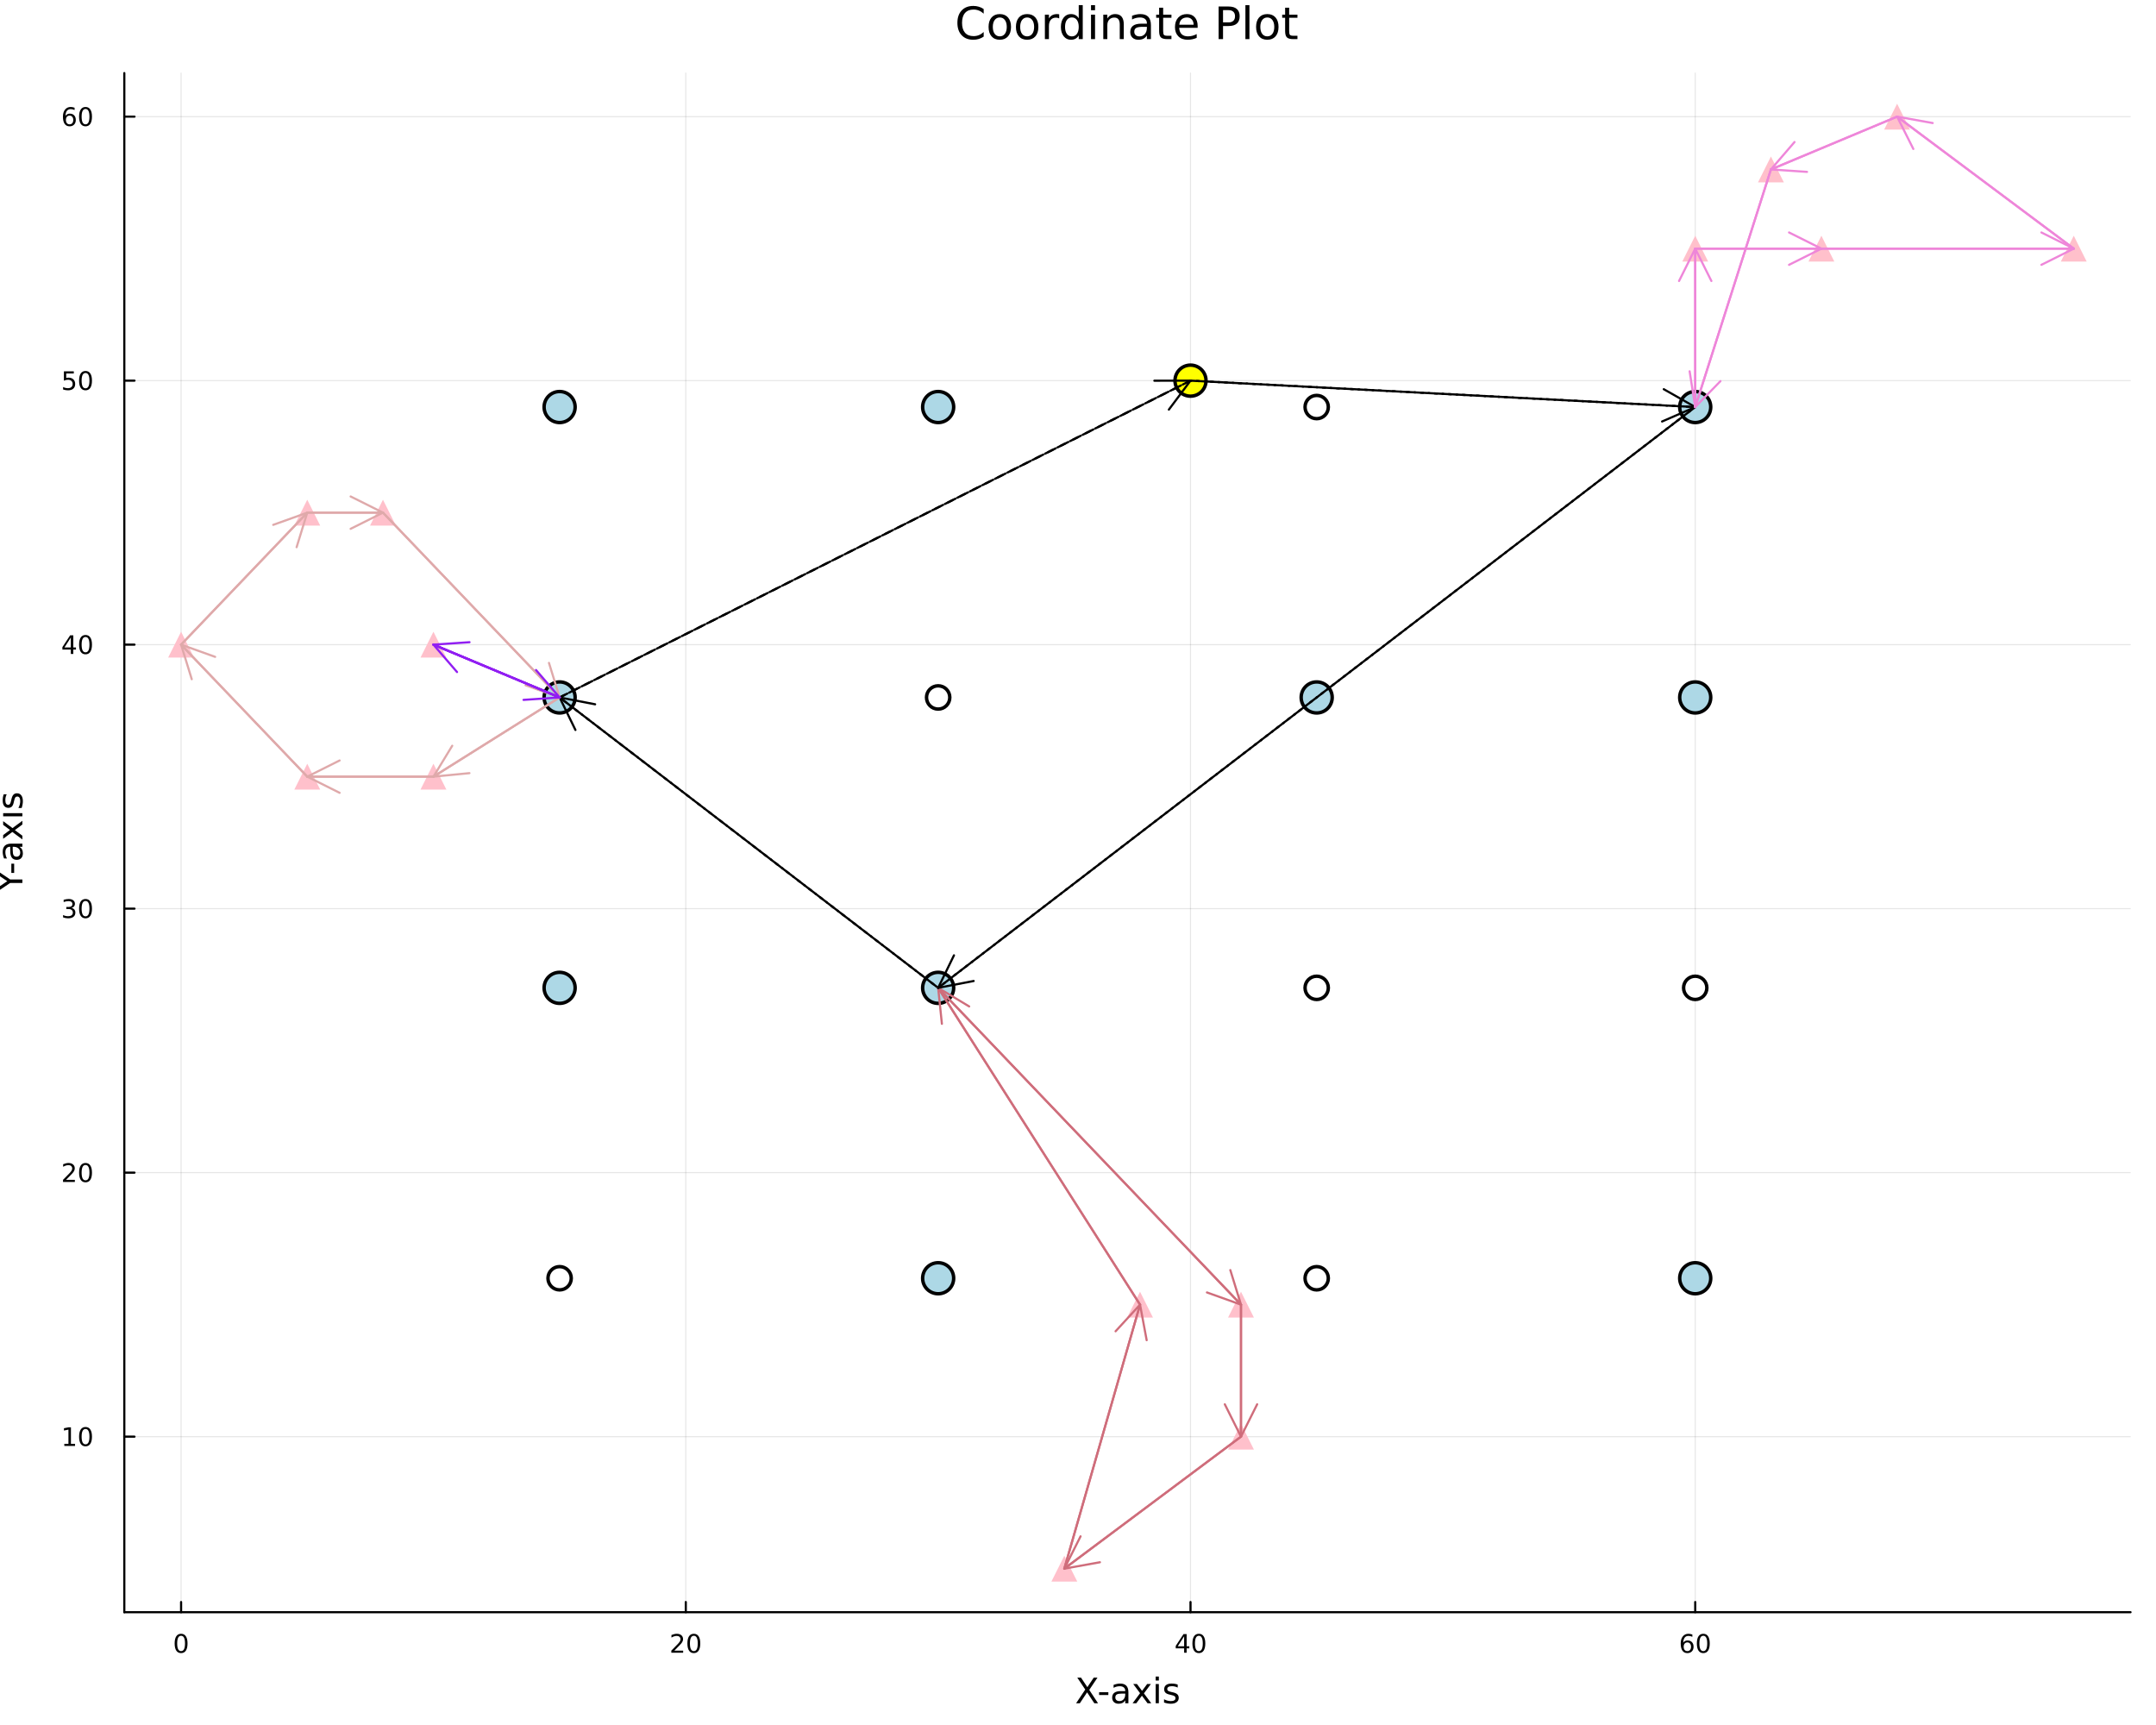 <?xml version="1.0" encoding="utf-8"?>
<svg xmlns="http://www.w3.org/2000/svg" xmlns:xlink="http://www.w3.org/1999/xlink" width="1000" height="800" viewBox="0 0 4000 3200">
<rect x="0" y="0" width="4000" height="3200" fill="#333333" stroke="none"/>
<defs>
  <clipPath id="clip550">
    <rect x="0" y="0" width="4000" height="3200"/>
  </clipPath>
</defs>
<path clip-path="url(#clip550)" d="M0 3200 L4000 3200 L4000 -1.77636e-13 L0 -1.77636e-13  Z" fill="#ffffff" fill-rule="evenodd" fill-opacity="1"/>
<defs>
  <clipPath id="clip551">
    <rect x="800" y="0" width="2801" height="2801"/>
  </clipPath>
</defs>
<path clip-path="url(#clip550)" d="M230.625 2990.76 L3952.76 2990.76 L3952.76 135.568 L230.625 135.568  Z" fill="#ffffff" fill-rule="evenodd" fill-opacity="1"/>
<defs>
  <clipPath id="clip552">
    <rect x="230" y="135" width="3723" height="2856"/>
  </clipPath>
</defs>
<polyline clip-path="url(#clip552)" style="stroke:#000000; stroke-linecap:round; stroke-linejoin:round; stroke-width:2; stroke-opacity:0.1; fill:none" points="335.968,2990.76 335.968,135.568 "/>
<polyline clip-path="url(#clip552)" style="stroke:#000000; stroke-linecap:round; stroke-linejoin:round; stroke-width:2; stroke-opacity:0.1; fill:none" points="1272.35,2990.76 1272.35,135.568 "/>
<polyline clip-path="url(#clip552)" style="stroke:#000000; stroke-linecap:round; stroke-linejoin:round; stroke-width:2; stroke-opacity:0.1; fill:none" points="2208.74,2990.76 2208.74,135.568 "/>
<polyline clip-path="url(#clip552)" style="stroke:#000000; stroke-linecap:round; stroke-linejoin:round; stroke-width:2; stroke-opacity:0.1; fill:none" points="3145.12,2990.76 3145.12,135.568 "/>
<polyline clip-path="url(#clip550)" style="stroke:#000000; stroke-linecap:round; stroke-linejoin:round; stroke-width:4; stroke-opacity:1; fill:none" points="230.625,2990.76 3952.76,2990.76 "/>
<polyline clip-path="url(#clip550)" style="stroke:#000000; stroke-linecap:round; stroke-linejoin:round; stroke-width:4; stroke-opacity:1; fill:none" points="335.968,2990.76 335.968,2971.87 "/>
<polyline clip-path="url(#clip550)" style="stroke:#000000; stroke-linecap:round; stroke-linejoin:round; stroke-width:4; stroke-opacity:1; fill:none" points="1272.35,2990.76 1272.35,2971.87 "/>
<polyline clip-path="url(#clip550)" style="stroke:#000000; stroke-linecap:round; stroke-linejoin:round; stroke-width:4; stroke-opacity:1; fill:none" points="2208.74,2990.76 2208.74,2971.87 "/>
<polyline clip-path="url(#clip550)" style="stroke:#000000; stroke-linecap:round; stroke-linejoin:round; stroke-width:4; stroke-opacity:1; fill:none" points="3145.12,2990.76 3145.12,2971.87 "/>
<path clip-path="url(#clip550)" d="M335.968 3034.48 Q332.357 3034.48 330.529 3038.05 Q328.723 3041.59 328.723 3048.72 Q328.723 3055.83 330.529 3059.39 Q332.357 3062.93 335.968 3062.93 Q339.603 3062.93 341.408 3059.39 Q343.237 3055.83 343.237 3048.72 Q343.237 3041.59 341.408 3038.05 Q339.603 3034.48 335.968 3034.48 M335.968 3030.78 Q341.778 3030.78 344.834 3035.39 Q347.913 3039.97 347.913 3048.72 Q347.913 3057.45 344.834 3062.05 Q341.778 3066.64 335.968 3066.64 Q330.158 3066.64 327.079 3062.05 Q324.024 3057.45 324.024 3048.72 Q324.024 3039.97 327.079 3035.39 Q330.158 3030.78 335.968 3030.78 Z" fill="#000000" fill-rule="nonzero" fill-opacity="1" /><path clip-path="url(#clip550)" d="M1251.13 3062.03 L1267.45 3062.03 L1267.45 3065.96 L1245.5 3065.96 L1245.5 3062.03 Q1248.16 3059.27 1252.75 3054.64 Q1257.35 3049.99 1258.53 3048.65 Q1260.78 3046.13 1261.66 3044.39 Q1262.56 3042.63 1262.56 3040.94 Q1262.56 3038.19 1260.62 3036.45 Q1258.7 3034.71 1255.59 3034.71 Q1253.4 3034.71 1250.94 3035.48 Q1248.51 3036.24 1245.73 3037.79 L1245.73 3033.07 Q1248.56 3031.94 1251.01 3031.36 Q1253.46 3030.78 1255.5 3030.78 Q1260.87 3030.78 1264.07 3033.46 Q1267.26 3036.15 1267.26 3040.64 Q1267.26 3042.77 1266.45 3044.69 Q1265.66 3046.59 1263.56 3049.18 Q1262.98 3049.85 1259.88 3053.07 Q1256.77 3056.26 1251.13 3062.03 Z" fill="#000000" fill-rule="nonzero" fill-opacity="1" /><path clip-path="url(#clip550)" d="M1287.26 3034.48 Q1283.65 3034.48 1281.82 3038.05 Q1280.02 3041.59 1280.02 3048.72 Q1280.02 3055.83 1281.82 3059.39 Q1283.65 3062.93 1287.26 3062.93 Q1290.9 3062.93 1292.7 3059.39 Q1294.53 3055.83 1294.53 3048.72 Q1294.53 3041.59 1292.7 3038.05 Q1290.9 3034.48 1287.26 3034.48 M1287.26 3030.78 Q1293.07 3030.78 1296.13 3035.39 Q1299.21 3039.97 1299.21 3048.72 Q1299.21 3057.45 1296.13 3062.05 Q1293.07 3066.64 1287.26 3066.64 Q1281.45 3066.64 1278.37 3062.05 Q1275.32 3057.45 1275.32 3048.72 Q1275.32 3039.97 1278.37 3035.39 Q1281.45 3030.78 1287.26 3030.78 Z" fill="#000000" fill-rule="nonzero" fill-opacity="1" /><path clip-path="url(#clip550)" d="M2196.91 3035.48 L2185.1 3053.93 L2196.91 3053.93 L2196.91 3035.48 M2195.68 3031.4 L2201.56 3031.4 L2201.56 3053.93 L2206.49 3053.93 L2206.49 3057.82 L2201.56 3057.82 L2201.56 3065.96 L2196.91 3065.96 L2196.91 3057.82 L2181.31 3057.82 L2181.31 3053.3 L2195.68 3031.4 Z" fill="#000000" fill-rule="nonzero" fill-opacity="1" /><path clip-path="url(#clip550)" d="M2224.22 3034.48 Q2220.61 3034.48 2218.78 3038.05 Q2216.98 3041.59 2216.98 3048.72 Q2216.98 3055.83 2218.78 3059.39 Q2220.61 3062.93 2224.22 3062.93 Q2227.86 3062.93 2229.66 3059.39 Q2231.49 3055.83 2231.49 3048.72 Q2231.49 3041.59 2229.66 3038.05 Q2227.86 3034.48 2224.22 3034.48 M2224.22 3030.78 Q2230.03 3030.78 2233.09 3035.39 Q2236.17 3039.97 2236.17 3048.72 Q2236.17 3057.45 2233.09 3062.05 Q2230.03 3066.64 2224.22 3066.64 Q2218.41 3066.64 2215.34 3062.05 Q2212.28 3057.45 2212.28 3048.72 Q2212.28 3039.97 2215.34 3035.39 Q2218.41 3030.78 2224.22 3030.78 Z" fill="#000000" fill-rule="nonzero" fill-opacity="1" /><path clip-path="url(#clip550)" d="M3130.53 3046.82 Q3127.38 3046.82 3125.53 3048.97 Q3123.7 3051.13 3123.7 3054.88 Q3123.7 3058.6 3125.53 3060.78 Q3127.38 3062.93 3130.53 3062.93 Q3133.68 3062.93 3135.51 3060.78 Q3137.36 3058.6 3137.36 3054.88 Q3137.36 3051.13 3135.51 3048.97 Q3133.68 3046.82 3130.53 3046.82 M3139.81 3032.17 L3139.81 3036.43 Q3138.05 3035.59 3136.25 3035.15 Q3134.46 3034.71 3132.7 3034.71 Q3128.08 3034.71 3125.62 3037.84 Q3123.19 3040.96 3122.84 3047.28 Q3124.21 3045.27 3126.27 3044.2 Q3128.33 3043.12 3130.81 3043.12 Q3136.01 3043.12 3139.02 3046.29 Q3142.06 3049.44 3142.06 3054.88 Q3142.06 3060.2 3138.91 3063.42 Q3135.76 3066.64 3130.53 3066.64 Q3124.53 3066.64 3121.36 3062.05 Q3118.19 3057.45 3118.19 3048.72 Q3118.19 3040.52 3122.08 3035.66 Q3125.97 3030.78 3132.52 3030.78 Q3134.28 3030.78 3136.06 3031.13 Q3137.87 3031.47 3139.81 3032.17 Z" fill="#000000" fill-rule="nonzero" fill-opacity="1" /><path clip-path="url(#clip550)" d="M3160.11 3034.48 Q3156.5 3034.48 3154.67 3038.05 Q3152.87 3041.59 3152.87 3048.72 Q3152.87 3055.83 3154.67 3059.39 Q3156.5 3062.93 3160.11 3062.93 Q3163.75 3062.93 3165.55 3059.39 Q3167.38 3055.83 3167.38 3048.72 Q3167.38 3041.59 3165.55 3038.05 Q3163.75 3034.48 3160.11 3034.48 M3160.11 3030.78 Q3165.92 3030.78 3168.98 3035.39 Q3172.06 3039.97 3172.06 3048.72 Q3172.06 3057.45 3168.98 3062.05 Q3165.92 3066.64 3160.11 3066.64 Q3154.3 3066.64 3151.22 3062.05 Q3148.17 3057.45 3148.17 3048.72 Q3148.17 3039.97 3151.22 3035.39 Q3154.3 3030.78 3160.11 3030.78 Z" fill="#000000" fill-rule="nonzero" fill-opacity="1" /><path clip-path="url(#clip550)" d="M1998.66 3112.11 L2005.56 3112.11 L2017.37 3129.77 L2029.24 3112.11 L2036.15 3112.11 L2020.87 3134.93 L2037.17 3159.63 L2030.26 3159.63 L2016.89 3139.42 L2003.43 3159.63 L1996.49 3159.63 L2013.46 3134.26 L1998.66 3112.11 Z" fill="#000000" fill-rule="nonzero" fill-opacity="1" /><path clip-path="url(#clip550)" d="M2039.14 3139.16 L2056.3 3139.16 L2056.3 3144.38 L2039.14 3144.38 L2039.14 3139.16 Z" fill="#000000" fill-rule="nonzero" fill-opacity="1" /><path clip-path="url(#clip550)" d="M2081.82 3141.71 Q2074.73 3141.71 2071.99 3143.33 Q2069.25 3144.95 2069.25 3148.87 Q2069.25 3151.99 2071.29 3153.84 Q2073.36 3155.65 2076.89 3155.65 Q2081.76 3155.65 2084.69 3152.21 Q2087.65 3148.74 2087.65 3143.01 L2087.65 3141.71 L2081.82 3141.71 M2093.5 3139.29 L2093.5 3159.63 L2087.65 3159.63 L2087.65 3154.22 Q2085.64 3157.46 2082.65 3159.02 Q2079.66 3160.55 2075.33 3160.55 Q2069.86 3160.55 2066.61 3157.5 Q2063.39 3154.41 2063.39 3149.25 Q2063.39 3143.24 2067.41 3140.18 Q2071.45 3137.13 2079.44 3137.13 L2087.65 3137.13 L2087.65 3136.55 Q2087.65 3132.51 2084.97 3130.31 Q2082.33 3128.09 2077.53 3128.09 Q2074.47 3128.09 2071.57 3128.82 Q2068.68 3129.55 2066 3131.01 L2066 3125.6 Q2069.22 3124.36 2072.24 3123.76 Q2075.27 3123.12 2078.13 3123.12 Q2085.87 3123.12 2089.69 3127.13 Q2093.5 3131.14 2093.5 3139.29 Z" fill="#000000" fill-rule="nonzero" fill-opacity="1" /><path clip-path="url(#clip550)" d="M2135.2 3123.98 L2122.31 3141.33 L2135.87 3159.63 L2128.96 3159.63 L2118.59 3145.62 L2108.21 3159.63 L2101.3 3159.63 L2115.15 3140.98 L2102.48 3123.98 L2109.39 3123.98 L2118.84 3136.68 L2128.29 3123.98 L2135.2 3123.98 Z" fill="#000000" fill-rule="nonzero" fill-opacity="1" /><path clip-path="url(#clip550)" d="M2144.14 3123.98 L2150 3123.98 L2150 3159.63 L2144.14 3159.63 L2144.14 3123.98 M2144.14 3110.1 L2150 3110.1 L2150 3117.52 L2144.14 3117.52 L2144.14 3110.1 Z" fill="#000000" fill-rule="nonzero" fill-opacity="1" /><path clip-path="url(#clip550)" d="M2184.98 3125.03 L2184.98 3130.57 Q2182.5 3129.3 2179.82 3128.66 Q2177.15 3128.02 2174.29 3128.02 Q2169.92 3128.02 2167.73 3129.36 Q2165.56 3130.7 2165.56 3133.37 Q2165.56 3135.41 2167.12 3136.58 Q2168.68 3137.73 2173.39 3138.78 L2175.4 3139.23 Q2181.64 3140.56 2184.25 3143.01 Q2186.89 3145.43 2186.89 3149.79 Q2186.89 3154.76 2182.94 3157.65 Q2179.03 3160.55 2172.15 3160.55 Q2169.29 3160.55 2166.17 3159.98 Q2163.08 3159.44 2159.64 3158.32 L2159.64 3152.28 Q2162.89 3153.96 2166.04 3154.82 Q2169.19 3155.65 2172.28 3155.65 Q2176.42 3155.65 2178.65 3154.25 Q2180.87 3152.82 2180.87 3150.24 Q2180.87 3147.85 2179.25 3146.58 Q2177.66 3145.31 2172.22 3144.13 L2170.18 3143.65 Q2164.74 3142.5 2162.32 3140.15 Q2159.9 3137.76 2159.9 3133.62 Q2159.9 3128.6 2163.46 3125.86 Q2167.03 3123.12 2173.59 3123.12 Q2176.83 3123.12 2179.7 3123.6 Q2182.56 3124.08 2184.98 3125.03 Z" fill="#000000" fill-rule="nonzero" fill-opacity="1" /><polyline clip-path="url(#clip552)" style="stroke:#000000; stroke-linecap:round; stroke-linejoin:round; stroke-width:2; stroke-opacity:0.1; fill:none" points="230.625,2665.09 3952.76,2665.09 "/>
<polyline clip-path="url(#clip552)" style="stroke:#000000; stroke-linecap:round; stroke-linejoin:round; stroke-width:2; stroke-opacity:0.1; fill:none" points="230.625,2175.34 3952.76,2175.34 "/>
<polyline clip-path="url(#clip552)" style="stroke:#000000; stroke-linecap:round; stroke-linejoin:round; stroke-width:2; stroke-opacity:0.1; fill:none" points="230.625,1685.6 3952.76,1685.6 "/>
<polyline clip-path="url(#clip552)" style="stroke:#000000; stroke-linecap:round; stroke-linejoin:round; stroke-width:2; stroke-opacity:0.1; fill:none" points="230.625,1195.86 3952.76,1195.86 "/>
<polyline clip-path="url(#clip552)" style="stroke:#000000; stroke-linecap:round; stroke-linejoin:round; stroke-width:2; stroke-opacity:0.1; fill:none" points="230.625,706.118 3952.76,706.118 "/>
<polyline clip-path="url(#clip552)" style="stroke:#000000; stroke-linecap:round; stroke-linejoin:round; stroke-width:2; stroke-opacity:0.1; fill:none" points="230.625,216.376 3952.76,216.376 "/>
<polyline clip-path="url(#clip550)" style="stroke:#000000; stroke-linecap:round; stroke-linejoin:round; stroke-width:4; stroke-opacity:1; fill:none" points="230.625,2990.76 230.625,135.568 "/>
<polyline clip-path="url(#clip550)" style="stroke:#000000; stroke-linecap:round; stroke-linejoin:round; stroke-width:4; stroke-opacity:1; fill:none" points="230.625,2665.09 249.523,2665.09 "/>
<polyline clip-path="url(#clip550)" style="stroke:#000000; stroke-linecap:round; stroke-linejoin:round; stroke-width:4; stroke-opacity:1; fill:none" points="230.625,2175.34 249.523,2175.34 "/>
<polyline clip-path="url(#clip550)" style="stroke:#000000; stroke-linecap:round; stroke-linejoin:round; stroke-width:4; stroke-opacity:1; fill:none" points="230.625,1685.6 249.523,1685.6 "/>
<polyline clip-path="url(#clip550)" style="stroke:#000000; stroke-linecap:round; stroke-linejoin:round; stroke-width:4; stroke-opacity:1; fill:none" points="230.625,1195.86 249.523,1195.86 "/>
<polyline clip-path="url(#clip550)" style="stroke:#000000; stroke-linecap:round; stroke-linejoin:round; stroke-width:4; stroke-opacity:1; fill:none" points="230.625,706.118 249.523,706.118 "/>
<polyline clip-path="url(#clip550)" style="stroke:#000000; stroke-linecap:round; stroke-linejoin:round; stroke-width:4; stroke-opacity:1; fill:none" points="230.625,216.376 249.523,216.376 "/>
<path clip-path="url(#clip550)" d="M119.329 2678.43 L126.968 2678.43 L126.968 2652.06 L118.658 2653.73 L118.658 2649.47 L126.922 2647.81 L131.597 2647.81 L131.597 2678.43 L139.236 2678.43 L139.236 2682.37 L119.329 2682.37 L119.329 2678.43 Z" fill="#000000" fill-rule="nonzero" fill-opacity="1" /><path clip-path="url(#clip550)" d="M158.681 2650.88 Q155.07 2650.88 153.241 2654.45 Q151.435 2657.99 151.435 2665.12 Q151.435 2672.23 153.241 2675.79 Q155.07 2679.33 158.681 2679.33 Q162.315 2679.33 164.12 2675.79 Q165.949 2672.23 165.949 2665.12 Q165.949 2657.99 164.12 2654.45 Q162.315 2650.88 158.681 2650.88 M158.681 2647.18 Q164.491 2647.18 167.546 2651.79 Q170.625 2656.37 170.625 2665.12 Q170.625 2673.85 167.546 2678.45 Q164.491 2683.04 158.681 2683.04 Q152.87 2683.04 149.792 2678.45 Q146.736 2673.85 146.736 2665.12 Q146.736 2656.37 149.792 2651.79 Q152.87 2647.18 158.681 2647.18 Z" fill="#000000" fill-rule="nonzero" fill-opacity="1" /><path clip-path="url(#clip550)" d="M122.547 2188.69 L138.866 2188.69 L138.866 2192.62 L116.922 2192.62 L116.922 2188.69 Q119.584 2185.93 124.167 2181.3 Q128.773 2176.65 129.954 2175.31 Q132.199 2172.79 133.079 2171.05 Q133.982 2169.29 133.982 2167.6 Q133.982 2164.85 132.037 2163.11 Q130.116 2161.37 127.014 2161.37 Q124.815 2161.37 122.361 2162.14 Q119.931 2162.9 117.153 2164.45 L117.153 2159.73 Q119.977 2158.6 122.431 2158.02 Q124.884 2157.44 126.922 2157.44 Q132.292 2157.44 135.486 2160.12 Q138.681 2162.81 138.681 2167.3 Q138.681 2169.43 137.871 2171.35 Q137.083 2173.25 134.977 2175.84 Q134.398 2176.51 131.296 2179.73 Q128.195 2182.92 122.547 2188.69 Z" fill="#000000" fill-rule="nonzero" fill-opacity="1" /><path clip-path="url(#clip550)" d="M158.681 2161.14 Q155.07 2161.14 153.241 2164.71 Q151.435 2168.25 151.435 2175.38 Q151.435 2182.48 153.241 2186.05 Q155.07 2189.59 158.681 2189.59 Q162.315 2189.59 164.12 2186.05 Q165.949 2182.48 165.949 2175.38 Q165.949 2168.25 164.12 2164.71 Q162.315 2161.14 158.681 2161.14 M158.681 2157.44 Q164.491 2157.44 167.546 2162.04 Q170.625 2166.63 170.625 2175.38 Q170.625 2184.1 167.546 2188.71 Q164.491 2193.29 158.681 2193.29 Q152.87 2193.29 149.792 2188.71 Q146.736 2184.1 146.736 2175.38 Q146.736 2166.63 149.792 2162.04 Q152.87 2157.44 158.681 2157.44 Z" fill="#000000" fill-rule="nonzero" fill-opacity="1" /><path clip-path="url(#clip550)" d="M132.685 1684.25 Q136.042 1684.96 137.917 1687.23 Q139.815 1689.5 139.815 1692.84 Q139.815 1697.95 136.296 1700.75 Q132.778 1703.55 126.297 1703.55 Q124.121 1703.55 121.806 1703.11 Q119.514 1702.7 117.06 1701.84 L117.06 1697.33 Q119.005 1698.46 121.32 1699.04 Q123.634 1699.62 126.158 1699.62 Q130.556 1699.62 132.847 1697.88 Q135.162 1696.15 135.162 1692.84 Q135.162 1689.78 133.009 1688.07 Q130.88 1686.33 127.06 1686.33 L123.033 1686.33 L123.033 1682.49 L127.246 1682.49 Q130.695 1682.49 132.523 1681.12 Q134.352 1679.73 134.352 1677.14 Q134.352 1674.48 132.454 1673.07 Q130.579 1671.63 127.06 1671.63 Q125.139 1671.63 122.94 1672.05 Q120.741 1672.46 118.102 1673.34 L118.102 1669.18 Q120.764 1668.44 123.079 1668.07 Q125.417 1667.7 127.477 1667.7 Q132.801 1667.7 135.903 1670.13 Q139.005 1672.53 139.005 1676.65 Q139.005 1679.53 137.361 1681.52 Q135.718 1683.48 132.685 1684.25 Z" fill="#000000" fill-rule="nonzero" fill-opacity="1" /><path clip-path="url(#clip550)" d="M158.681 1671.4 Q155.07 1671.4 153.241 1674.96 Q151.435 1678.51 151.435 1685.64 Q151.435 1692.74 153.241 1696.31 Q155.07 1699.85 158.681 1699.85 Q162.315 1699.85 164.12 1696.31 Q165.949 1692.74 165.949 1685.64 Q165.949 1678.51 164.12 1674.96 Q162.315 1671.4 158.681 1671.4 M158.681 1667.7 Q164.491 1667.7 167.546 1672.3 Q170.625 1676.89 170.625 1685.64 Q170.625 1694.36 167.546 1698.97 Q164.491 1703.55 158.681 1703.55 Q152.87 1703.55 149.792 1698.97 Q146.736 1694.36 146.736 1685.64 Q146.736 1676.89 149.792 1672.3 Q152.87 1667.7 158.681 1667.7 Z" fill="#000000" fill-rule="nonzero" fill-opacity="1" /><path clip-path="url(#clip550)" d="M131.366 1182.65 L119.56 1201.1 L131.366 1201.1 L131.366 1182.65 M130.139 1178.58 L136.019 1178.58 L136.019 1201.1 L140.949 1201.1 L140.949 1204.99 L136.019 1204.99 L136.019 1213.14 L131.366 1213.14 L131.366 1204.99 L115.764 1204.99 L115.764 1200.48 L130.139 1178.58 Z" fill="#000000" fill-rule="nonzero" fill-opacity="1" /><path clip-path="url(#clip550)" d="M158.681 1181.66 Q155.07 1181.66 153.241 1185.22 Q151.435 1188.76 151.435 1195.89 Q151.435 1203 153.241 1206.57 Q155.07 1210.11 158.681 1210.11 Q162.315 1210.11 164.12 1206.57 Q165.949 1203 165.949 1195.89 Q165.949 1188.76 164.12 1185.22 Q162.315 1181.66 158.681 1181.66 M158.681 1177.95 Q164.491 1177.95 167.546 1182.56 Q170.625 1187.14 170.625 1195.89 Q170.625 1204.62 167.546 1209.23 Q164.491 1213.81 158.681 1213.81 Q152.87 1213.81 149.792 1209.23 Q146.736 1204.62 146.736 1195.89 Q146.736 1187.14 149.792 1182.56 Q152.87 1177.95 158.681 1177.95 Z" fill="#000000" fill-rule="nonzero" fill-opacity="1" /><path clip-path="url(#clip550)" d="M118.565 688.838 L136.921 688.838 L136.921 692.773 L122.847 692.773 L122.847 701.245 Q123.866 700.898 124.884 700.736 Q125.903 700.55 126.922 700.55 Q132.709 700.55 136.088 703.722 Q139.468 706.893 139.468 712.31 Q139.468 717.888 135.996 720.99 Q132.523 724.069 126.204 724.069 Q124.028 724.069 121.759 723.698 Q119.514 723.328 117.107 722.587 L117.107 717.888 Q119.19 719.023 121.412 719.578 Q123.634 720.134 126.111 720.134 Q130.116 720.134 132.454 718.027 Q134.792 715.921 134.792 712.31 Q134.792 708.699 132.454 706.592 Q130.116 704.486 126.111 704.486 Q124.236 704.486 122.361 704.902 Q120.51 705.319 118.565 706.199 L118.565 688.838 Z" fill="#000000" fill-rule="nonzero" fill-opacity="1" /><path clip-path="url(#clip550)" d="M158.681 691.916 Q155.07 691.916 153.241 695.481 Q151.435 699.023 151.435 706.152 Q151.435 713.259 153.241 716.823 Q155.07 720.365 158.681 720.365 Q162.315 720.365 164.12 716.823 Q165.949 713.259 165.949 706.152 Q165.949 699.023 164.12 695.481 Q162.315 691.916 158.681 691.916 M158.681 688.213 Q164.491 688.213 167.546 692.819 Q170.625 697.402 170.625 706.152 Q170.625 714.879 167.546 719.486 Q164.491 724.069 158.681 724.069 Q152.87 724.069 149.792 719.486 Q146.736 714.879 146.736 706.152 Q146.736 697.402 149.792 692.819 Q152.87 688.213 158.681 688.213 Z" fill="#000000" fill-rule="nonzero" fill-opacity="1" /><path clip-path="url(#clip550)" d="M129.097 214.512 Q125.949 214.512 124.097 216.665 Q122.269 218.818 122.269 222.568 Q122.269 226.294 124.097 228.47 Q125.949 230.623 129.097 230.623 Q132.246 230.623 134.074 228.47 Q135.926 226.294 135.926 222.568 Q135.926 218.818 134.074 216.665 Q132.246 214.512 129.097 214.512 M138.38 199.859 L138.38 204.119 Q136.621 203.285 134.815 202.846 Q133.033 202.406 131.273 202.406 Q126.644 202.406 124.19 205.531 Q121.759 208.656 121.412 214.975 Q122.778 212.961 124.838 211.896 Q126.898 210.808 129.375 210.808 Q134.584 210.808 137.593 213.98 Q140.625 217.128 140.625 222.568 Q140.625 227.892 137.477 231.109 Q134.329 234.327 129.097 234.327 Q123.102 234.327 119.931 229.744 Q116.76 225.137 116.76 216.41 Q116.76 208.216 120.648 203.355 Q124.537 198.471 131.088 198.471 Q132.847 198.471 134.63 198.818 Q136.435 199.165 138.38 199.859 Z" fill="#000000" fill-rule="nonzero" fill-opacity="1" /><path clip-path="url(#clip550)" d="M158.681 202.174 Q155.07 202.174 153.241 205.739 Q151.435 209.281 151.435 216.41 Q151.435 223.517 153.241 227.082 Q155.07 230.623 158.681 230.623 Q162.315 230.623 164.12 227.082 Q165.949 223.517 165.949 216.41 Q165.949 209.281 164.12 205.739 Q162.315 202.174 158.681 202.174 M158.681 198.471 Q164.491 198.471 167.546 203.077 Q170.625 207.66 170.625 216.41 Q170.625 225.137 167.546 229.744 Q164.491 234.327 158.681 234.327 Q152.87 234.327 149.792 229.744 Q146.736 225.137 146.736 216.41 Q146.736 207.66 149.792 203.077 Q152.87 198.471 158.681 198.471 Z" fill="#000000" fill-rule="nonzero" fill-opacity="1" /><path clip-path="url(#clip550)" d="M-6.012 1654.74 L-6.012 1647.83 L13.531 1634.65 L-6.012 1621.57 L-6.012 1614.66 L18.878 1631.47 L41.508 1631.47 L41.508 1637.93 L18.878 1637.93 L-6.012 1654.74 Z" fill="#000000" fill-rule="nonzero" fill-opacity="1" /><path clip-path="url(#clip550)" d="M21.042 1619.34 L21.042 1602.19 L26.262 1602.19 L26.262 1619.34 L21.042 1619.34 Z" fill="#000000" fill-rule="nonzero" fill-opacity="1" /><path clip-path="url(#clip550)" d="M23.589 1576.66 Q23.589 1583.76 25.212 1586.5 Q26.835 1589.23 30.75 1589.23 Q33.869 1589.23 35.715 1587.2 Q37.53 1585.13 37.53 1581.59 Q37.53 1576.72 34.092 1573.8 Q30.623 1570.84 24.894 1570.84 L23.589 1570.84 L23.589 1576.66 M21.17 1564.98 L41.508 1564.98 L41.508 1570.84 L36.097 1570.84 Q39.344 1572.84 40.903 1575.83 Q42.431 1578.83 42.431 1583.15 Q42.431 1588.63 39.376 1591.88 Q36.288 1595.09 31.132 1595.09 Q25.116 1595.09 22.061 1591.08 Q19.005 1587.04 19.005 1579.05 L19.005 1570.84 L18.433 1570.84 Q14.39 1570.84 12.194 1573.51 Q9.966 1576.15 9.966 1580.96 Q9.966 1584.01 10.698 1586.91 Q11.43 1589.81 12.894 1592.48 L7.483 1592.48 Q6.242 1589.27 5.637 1586.24 Q5.001 1583.22 5.001 1580.35 Q5.001 1572.62 9.011 1568.8 Q13.022 1564.98 21.17 1564.98 Z" fill="#000000" fill-rule="nonzero" fill-opacity="1" /><path clip-path="url(#clip550)" d="M5.86 1523.28 L23.207 1536.18 L41.508 1522.62 L41.508 1529.52 L27.504 1539.9 L41.508 1550.28 L41.508 1557.18 L22.857 1543.34 L5.86 1556 L5.86 1549.1 L18.56 1539.64 L5.86 1530.19 L5.86 1523.28 Z" fill="#000000" fill-rule="nonzero" fill-opacity="1" /><path clip-path="url(#clip550)" d="M5.86 1514.34 L5.86 1508.48 L41.508 1508.48 L41.508 1514.34 L5.86 1514.34 M-8.017 1514.34 L-8.017 1508.48 L-0.601 1508.48 L-0.601 1514.34 L-8.017 1514.34 Z" fill="#000000" fill-rule="nonzero" fill-opacity="1" /><path clip-path="url(#clip550)" d="M6.911 1473.51 L12.449 1473.51 Q11.176 1475.99 10.539 1478.66 Q9.902 1481.33 9.902 1484.2 Q9.902 1488.56 11.239 1490.76 Q12.576 1492.92 15.25 1492.92 Q17.287 1492.92 18.464 1491.36 Q19.61 1489.8 20.66 1485.09 L21.106 1483.09 Q22.443 1476.85 24.894 1474.24 Q27.313 1471.6 31.673 1471.6 Q36.638 1471.6 39.535 1475.54 Q42.431 1479.46 42.431 1486.33 Q42.431 1489.2 41.858 1492.32 Q41.317 1495.4 40.203 1498.84 L34.156 1498.84 Q35.843 1495.59 36.702 1492.44 Q37.53 1489.29 37.53 1486.2 Q37.53 1482.07 36.129 1479.84 Q34.697 1477.61 32.119 1477.61 Q29.732 1477.61 28.459 1479.23 Q27.185 1480.83 26.008 1486.27 L25.53 1488.31 Q24.384 1493.75 22.029 1496.17 Q19.642 1498.59 15.504 1498.59 Q10.475 1498.59 7.738 1495.02 Q5.001 1491.46 5.001 1484.9 Q5.001 1481.65 5.478 1478.79 Q5.956 1475.92 6.911 1473.51 Z" fill="#000000" fill-rule="nonzero" fill-opacity="1" /><path clip-path="url(#clip550)" d="M1825.02 16.755 L1825.02 25.383 Q1820.89 21.535 1816.19 19.631 Q1811.53 17.727 1806.26 17.727 Q1795.89 17.727 1790.38 24.087 Q1784.87 30.406 1784.87 42.397 Q1784.87 54.347 1790.38 60.707 Q1795.89 67.026 1806.26 67.026 Q1811.53 67.026 1816.19 65.122 Q1820.89 63.218 1825.02 59.37 L1825.02 67.918 Q1820.73 70.834 1815.9 72.292 Q1811.12 73.751 1805.78 73.751 Q1792.05 73.751 1784.15 65.365 Q1776.25 56.94 1776.25 42.397 Q1776.25 27.814 1784.15 19.428 Q1792.05 11.002 1805.78 11.002 Q1811.21 11.002 1815.99 12.461 Q1820.81 13.878 1825.02 16.755 Z" fill="#000000" fill-rule="nonzero" fill-opacity="1" /><path clip-path="url(#clip550)" d="M1854.92 32.431 Q1848.92 32.431 1845.44 37.131 Q1841.95 41.789 1841.95 49.931 Q1841.95 58.074 1845.4 62.773 Q1848.88 67.431 1854.92 67.431 Q1860.87 67.431 1864.35 62.732 Q1867.84 58.033 1867.84 49.931 Q1867.84 41.87 1864.35 37.171 Q1860.87 32.431 1854.92 32.431 M1854.92 26.112 Q1864.64 26.112 1870.19 32.431 Q1875.74 38.751 1875.74 49.931 Q1875.74 61.071 1870.19 67.431 Q1864.64 73.751 1854.92 73.751 Q1845.15 73.751 1839.6 67.431 Q1834.09 61.071 1834.09 49.931 Q1834.09 38.751 1839.6 32.431 Q1845.15 26.112 1854.92 26.112 Z" fill="#000000" fill-rule="nonzero" fill-opacity="1" /><path clip-path="url(#clip550)" d="M1905.67 32.431 Q1899.68 32.431 1896.19 37.131 Q1892.71 41.789 1892.71 49.931 Q1892.71 58.074 1896.15 62.773 Q1899.64 67.431 1905.67 67.431 Q1911.63 67.431 1915.11 62.732 Q1918.6 58.033 1918.6 49.931 Q1918.6 41.87 1915.11 37.171 Q1911.63 32.431 1905.67 32.431 M1905.67 26.112 Q1915.4 26.112 1920.94 32.431 Q1926.49 38.751 1926.49 49.931 Q1926.49 61.071 1920.94 67.431 Q1915.4 73.751 1905.67 73.751 Q1895.91 73.751 1890.36 67.431 Q1884.85 61.071 1884.85 49.931 Q1884.85 38.751 1890.36 32.431 Q1895.91 26.112 1905.67 26.112 Z" fill="#000000" fill-rule="nonzero" fill-opacity="1" /><path clip-path="url(#clip550)" d="M1965.14 34.173 Q1963.88 33.444 1962.39 33.12 Q1960.93 32.756 1959.14 32.756 Q1952.83 32.756 1949.42 36.888 Q1946.06 40.979 1946.06 48.676 L1946.06 72.576 L1938.57 72.576 L1938.57 27.206 L1946.06 27.206 L1946.06 34.254 Q1948.41 30.122 1952.18 28.138 Q1955.94 26.112 1961.33 26.112 Q1962.1 26.112 1963.03 26.234 Q1963.97 26.315 1965.1 26.517 L1965.14 34.173 Z" fill="#000000" fill-rule="nonzero" fill-opacity="1" /><path clip-path="url(#clip550)" d="M2001.36 34.092 L2001.36 9.544 L2008.81 9.544 L2008.81 72.576 L2001.36 72.576 L2001.36 65.77 Q1999.01 69.821 1995.4 71.806 Q1991.84 73.751 1986.81 73.751 Q1978.59 73.751 1973.4 67.188 Q1968.26 60.626 1968.26 49.931 Q1968.26 39.237 1973.4 32.675 Q1978.59 26.112 1986.81 26.112 Q1991.84 26.112 1995.4 28.097 Q1999.01 30.041 2001.36 34.092 M1975.96 49.931 Q1975.96 58.155 1979.32 62.854 Q1982.72 67.512 1988.64 67.512 Q1994.55 67.512 1997.95 62.854 Q2001.36 58.155 2001.36 49.931 Q2001.36 41.708 1997.95 37.05 Q1994.55 32.35 1988.64 32.35 Q1982.72 32.35 1979.32 37.05 Q1975.96 41.708 1975.96 49.931 Z" fill="#000000" fill-rule="nonzero" fill-opacity="1" /><path clip-path="url(#clip550)" d="M2024.16 27.206 L2031.62 27.206 L2031.62 72.576 L2024.16 72.576 L2024.16 27.206 M2024.16 9.544 L2031.62 9.544 L2031.62 18.983 L2024.16 18.983 L2024.16 9.544 Z" fill="#000000" fill-rule="nonzero" fill-opacity="1" /><path clip-path="url(#clip550)" d="M2084.93 45.192 L2084.93 72.576 L2077.47 72.576 L2077.47 45.435 Q2077.47 38.994 2074.96 35.794 Q2072.45 32.594 2067.43 32.594 Q2061.39 32.594 2057.91 36.442 Q2054.42 40.29 2054.42 46.934 L2054.42 72.576 L2046.93 72.576 L2046.93 27.206 L2054.42 27.206 L2054.42 34.254 Q2057.1 30.163 2060.7 28.138 Q2064.35 26.112 2069.09 26.112 Q2076.9 26.112 2080.92 30.973 Q2084.93 35.794 2084.93 45.192 Z" fill="#000000" fill-rule="nonzero" fill-opacity="1" /><path clip-path="url(#clip550)" d="M2120.41 49.769 Q2111.38 49.769 2107.89 51.835 Q2104.41 53.901 2104.41 58.884 Q2104.41 62.854 2107 65.203 Q2109.64 67.512 2114.13 67.512 Q2120.33 67.512 2124.06 63.137 Q2127.82 58.722 2127.82 51.43 L2127.82 49.769 L2120.41 49.769 M2135.28 46.691 L2135.28 72.576 L2127.82 72.576 L2127.82 65.689 Q2125.27 69.821 2121.46 71.806 Q2117.66 73.751 2112.15 73.751 Q2105.18 73.751 2101.05 69.862 Q2096.96 65.933 2096.96 59.37 Q2096.96 51.714 2102.06 47.825 Q2107.21 43.936 2117.37 43.936 L2127.82 43.936 L2127.82 43.207 Q2127.82 38.062 2124.42 35.267 Q2121.06 32.431 2114.94 32.431 Q2111.05 32.431 2107.37 33.363 Q2103.68 34.295 2100.28 36.158 L2100.28 29.272 Q2104.37 27.692 2108.22 26.922 Q2112.07 26.112 2115.71 26.112 Q2125.56 26.112 2130.42 31.216 Q2135.28 36.32 2135.28 46.691 Z" fill="#000000" fill-rule="nonzero" fill-opacity="1" /><path clip-path="url(#clip550)" d="M2158 14.324 L2158 27.206 L2173.36 27.206 L2173.36 32.999 L2158 32.999 L2158 57.628 Q2158 63.178 2159.5 64.758 Q2161.04 66.338 2165.7 66.338 L2173.36 66.338 L2173.36 72.576 L2165.7 72.576 Q2157.07 72.576 2153.79 69.376 Q2150.51 66.135 2150.51 57.628 L2150.51 32.999 L2145.04 32.999 L2145.04 27.206 L2150.51 27.206 L2150.51 14.324 L2158 14.324 Z" fill="#000000" fill-rule="nonzero" fill-opacity="1" /><path clip-path="url(#clip550)" d="M2221.97 48.028 L2221.97 51.673 L2187.7 51.673 Q2188.18 59.37 2192.31 63.421 Q2196.49 67.431 2203.9 67.431 Q2208.19 67.431 2212.2 66.378 Q2216.26 65.325 2220.23 63.218 L2220.23 70.267 Q2216.22 71.968 2212 72.86 Q2207.79 73.751 2203.45 73.751 Q2192.6 73.751 2186.24 67.431 Q2179.92 61.112 2179.92 50.337 Q2179.92 39.197 2185.91 32.675 Q2191.95 26.112 2202.16 26.112 Q2211.31 26.112 2216.62 32.026 Q2221.97 37.9 2221.97 48.028 M2214.51 45.84 Q2214.43 39.723 2211.07 36.077 Q2207.75 32.431 2202.24 32.431 Q2196 32.431 2192.23 35.956 Q2188.51 39.48 2187.94 45.88 L2214.51 45.84 Z" fill="#000000" fill-rule="nonzero" fill-opacity="1" /><path clip-path="url(#clip550)" d="M2269.08 18.82 L2269.08 41.546 L2279.37 41.546 Q2285.08 41.546 2288.2 38.589 Q2291.32 35.632 2291.32 30.163 Q2291.32 24.735 2288.2 21.778 Q2285.08 18.82 2279.37 18.82 L2269.08 18.82 M2260.9 12.096 L2279.37 12.096 Q2289.54 12.096 2294.72 16.714 Q2299.95 21.292 2299.95 30.163 Q2299.95 39.115 2294.72 43.693 Q2289.54 48.271 2279.37 48.271 L2269.08 48.271 L2269.08 72.576 L2260.9 72.576 L2260.9 12.096 Z" fill="#000000" fill-rule="nonzero" fill-opacity="1" /><path clip-path="url(#clip550)" d="M2310.6 9.544 L2318.05 9.544 L2318.05 72.576 L2310.6 72.576 L2310.6 9.544 Z" fill="#000000" fill-rule="nonzero" fill-opacity="1" /><path clip-path="url(#clip550)" d="M2351.23 32.431 Q2345.24 32.431 2341.75 37.131 Q2338.27 41.789 2338.27 49.931 Q2338.27 58.074 2341.71 62.773 Q2345.2 67.431 2351.23 67.431 Q2357.19 67.431 2360.67 62.732 Q2364.15 58.033 2364.15 49.931 Q2364.15 41.87 2360.67 37.171 Q2357.19 32.431 2351.23 32.431 M2351.23 26.112 Q2360.95 26.112 2366.5 32.431 Q2372.05 38.751 2372.05 49.931 Q2372.05 61.071 2366.5 67.431 Q2360.95 73.751 2351.23 73.751 Q2341.47 73.751 2335.92 67.431 Q2330.41 61.071 2330.41 49.931 Q2330.41 38.751 2335.92 32.431 Q2341.47 26.112 2351.23 26.112 Z" fill="#000000" fill-rule="nonzero" fill-opacity="1" /><path clip-path="url(#clip550)" d="M2391.78 14.324 L2391.78 27.206 L2407.13 27.206 L2407.13 32.999 L2391.78 32.999 L2391.78 57.628 Q2391.78 63.178 2393.28 64.758 Q2394.82 66.338 2399.48 66.338 L2407.13 66.338 L2407.13 72.576 L2399.48 72.576 Q2390.85 72.576 2387.57 69.376 Q2384.29 66.135 2384.29 57.628 L2384.29 32.999 L2378.82 32.999 L2378.82 27.206 L2384.29 27.206 L2384.29 14.324 L2391.78 14.324 Z" fill="#000000" fill-rule="nonzero" fill-opacity="1" /><path clip-path="url(#clip552)" d="M804.161 1416.73 L780.161 1464.73 L828.161 1464.73 L804.161 1416.73 Z" fill="#ffc0cb" fill-rule="evenodd" fill-opacity="1" stroke="none"/>
<path clip-path="url(#clip552)" d="M804.161 1171.86 L780.161 1219.86 L828.161 1219.86 L804.161 1171.86 Z" fill="#ffc0cb" fill-rule="evenodd" fill-opacity="1" stroke="none"/>
<path clip-path="url(#clip552)" d="M710.522 926.989 L686.522 974.989 L734.522 974.989 L710.522 926.989 Z" fill="#ffc0cb" fill-rule="evenodd" fill-opacity="1" stroke="none"/>
<path clip-path="url(#clip552)" d="M570.065 1416.73 L546.065 1464.73 L594.065 1464.73 L570.065 1416.73 Z" fill="#ffc0cb" fill-rule="evenodd" fill-opacity="1" stroke="none"/>
<path clip-path="url(#clip552)" d="M570.065 926.989 L546.065 974.989 L594.065 974.989 L570.065 926.989 Z" fill="#ffc0cb" fill-rule="evenodd" fill-opacity="1" stroke="none"/>
<path clip-path="url(#clip552)" d="M335.968 1171.86 L311.968 1219.86 L359.968 1219.86 L335.968 1171.86 Z" fill="#ffc0cb" fill-rule="evenodd" fill-opacity="1" stroke="none"/>
<path clip-path="url(#clip552)" d="M2302.38 2641.09 L2278.38 2689.09 L2326.38 2689.09 L2302.38 2641.09 Z" fill="#ffc0cb" fill-rule="evenodd" fill-opacity="1" stroke="none"/>
<path clip-path="url(#clip552)" d="M2302.38 2396.21 L2278.38 2444.21 L2326.38 2444.21 L2302.38 2396.21 Z" fill="#ffc0cb" fill-rule="evenodd" fill-opacity="1" stroke="none"/>
<path clip-path="url(#clip552)" d="M2115.1 2396.21 L2091.1 2444.21 L2139.1 2444.21 L2115.1 2396.21 Z" fill="#ffc0cb" fill-rule="evenodd" fill-opacity="1" stroke="none"/>
<path clip-path="url(#clip552)" d="M1974.64 2885.96 L1950.64 2933.96 L1998.64 2933.96 L1974.64 2885.96 Z" fill="#ffc0cb" fill-rule="evenodd" fill-opacity="1" stroke="none"/>
<path clip-path="url(#clip552)" d="M3847.41 437.247 L3823.41 485.247 L3871.41 485.247 L3847.41 437.247 Z" fill="#ffc0cb" fill-rule="evenodd" fill-opacity="1" stroke="none"/>
<path clip-path="url(#clip552)" d="M3519.68 192.376 L3495.68 240.376 L3543.68 240.376 L3519.68 192.376 Z" fill="#ffc0cb" fill-rule="evenodd" fill-opacity="1" stroke="none"/>
<path clip-path="url(#clip552)" d="M3379.22 437.247 L3355.22 485.247 L3403.22 485.247 L3379.22 437.247 Z" fill="#ffc0cb" fill-rule="evenodd" fill-opacity="1" stroke="none"/>
<path clip-path="url(#clip552)" d="M3285.58 290.324 L3261.58 338.324 L3309.58 338.324 L3285.58 290.324 Z" fill="#ffc0cb" fill-rule="evenodd" fill-opacity="1" stroke="none"/>
<path clip-path="url(#clip552)" d="M3145.12 437.247 L3121.12 485.247 L3169.12 485.247 L3145.12 437.247 Z" fill="#ffc0cb" fill-rule="evenodd" fill-opacity="1" stroke="none"/>
<circle clip-path="url(#clip552)" cx="1038.26" cy="2371.24" r="14.4" fill="#e26f46" fill-rule="evenodd" fill-opacity="1" stroke="#000000" stroke-opacity="1" stroke-width="6.4"/>
<circle clip-path="url(#clip552)" cx="1740.55" cy="2371.24" r="14.4" fill="#e26f46" fill-rule="evenodd" fill-opacity="1" stroke="#000000" stroke-opacity="1" stroke-width="6.4"/>
<circle clip-path="url(#clip552)" cx="2442.83" cy="2371.24" r="14.4" fill="#e26f46" fill-rule="evenodd" fill-opacity="1" stroke="#000000" stroke-opacity="1" stroke-width="6.4"/>
<circle clip-path="url(#clip552)" cx="3145.12" cy="2371.24" r="14.4" fill="#e26f46" fill-rule="evenodd" fill-opacity="1" stroke="#000000" stroke-opacity="1" stroke-width="6.4"/>
<circle clip-path="url(#clip552)" cx="1038.26" cy="1832.52" r="14.4" fill="#e26f46" fill-rule="evenodd" fill-opacity="1" stroke="#000000" stroke-opacity="1" stroke-width="6.4"/>
<circle clip-path="url(#clip552)" cx="1740.55" cy="1832.52" r="14.4" fill="#e26f46" fill-rule="evenodd" fill-opacity="1" stroke="#000000" stroke-opacity="1" stroke-width="6.4"/>
<circle clip-path="url(#clip552)" cx="2442.83" cy="1832.52" r="14.4" fill="#e26f46" fill-rule="evenodd" fill-opacity="1" stroke="#000000" stroke-opacity="1" stroke-width="6.4"/>
<circle clip-path="url(#clip552)" cx="3145.12" cy="1832.52" r="14.4" fill="#e26f46" fill-rule="evenodd" fill-opacity="1" stroke="#000000" stroke-opacity="1" stroke-width="6.4"/>
<circle clip-path="url(#clip552)" cx="1038.26" cy="1293.81" r="14.4" fill="#e26f46" fill-rule="evenodd" fill-opacity="1" stroke="#000000" stroke-opacity="1" stroke-width="6.4"/>
<circle clip-path="url(#clip552)" cx="1740.55" cy="1293.81" r="14.4" fill="#e26f46" fill-rule="evenodd" fill-opacity="1" stroke="#000000" stroke-opacity="1" stroke-width="6.4"/>
<circle clip-path="url(#clip552)" cx="2442.83" cy="1293.81" r="14.4" fill="#e26f46" fill-rule="evenodd" fill-opacity="1" stroke="#000000" stroke-opacity="1" stroke-width="6.4"/>
<circle clip-path="url(#clip552)" cx="3145.12" cy="1293.81" r="14.4" fill="#e26f46" fill-rule="evenodd" fill-opacity="1" stroke="#000000" stroke-opacity="1" stroke-width="6.4"/>
<circle clip-path="url(#clip552)" cx="1038.26" cy="755.092" r="14.4" fill="#e26f46" fill-rule="evenodd" fill-opacity="1" stroke="#000000" stroke-opacity="1" stroke-width="6.4"/>
<circle clip-path="url(#clip552)" cx="1740.55" cy="755.092" r="14.4" fill="#e26f46" fill-rule="evenodd" fill-opacity="1" stroke="#000000" stroke-opacity="1" stroke-width="6.4"/>
<circle clip-path="url(#clip552)" cx="2442.83" cy="755.092" r="14.4" fill="#e26f46" fill-rule="evenodd" fill-opacity="1" stroke="#000000" stroke-opacity="1" stroke-width="6.4"/>
<circle clip-path="url(#clip552)" cx="3145.12" cy="755.092" r="14.4" fill="#e26f46" fill-rule="evenodd" fill-opacity="1" stroke="#000000" stroke-opacity="1" stroke-width="6.4"/>
<circle clip-path="url(#clip552)" cx="2208.74" cy="706.118" r="28.8" fill="#ffff00" fill-rule="evenodd" fill-opacity="1" stroke="#000000" stroke-opacity="1" stroke-width="6.4"/>
<circle clip-path="url(#clip552)" cx="1038.26" cy="2371.24" r="21.6" fill="#ffffff" fill-rule="evenodd" fill-opacity="1" stroke="#000000" stroke-opacity="1" stroke-width="6.4"/>
<circle clip-path="url(#clip552)" cx="1740.55" cy="2371.24" r="28.8" fill="#add8e6" fill-rule="evenodd" fill-opacity="1" stroke="#000000" stroke-opacity="1" stroke-width="6.4"/>
<circle clip-path="url(#clip552)" cx="2442.83" cy="2371.24" r="21.6" fill="#ffffff" fill-rule="evenodd" fill-opacity="1" stroke="#000000" stroke-opacity="1" stroke-width="6.4"/>
<circle clip-path="url(#clip552)" cx="3145.12" cy="2371.24" r="28.8" fill="#add8e6" fill-rule="evenodd" fill-opacity="1" stroke="#000000" stroke-opacity="1" stroke-width="6.4"/>
<circle clip-path="url(#clip552)" cx="1038.26" cy="1832.52" r="28.8" fill="#add8e6" fill-rule="evenodd" fill-opacity="1" stroke="#000000" stroke-opacity="1" stroke-width="6.4"/>
<circle clip-path="url(#clip552)" cx="1740.55" cy="1832.52" r="28.8" fill="#add8e6" fill-rule="evenodd" fill-opacity="1" stroke="#000000" stroke-opacity="1" stroke-width="6.4"/>
<circle clip-path="url(#clip552)" cx="2442.83" cy="1832.52" r="21.6" fill="#ffffff" fill-rule="evenodd" fill-opacity="1" stroke="#000000" stroke-opacity="1" stroke-width="6.4"/>
<circle clip-path="url(#clip552)" cx="3145.12" cy="1832.52" r="21.6" fill="#ffffff" fill-rule="evenodd" fill-opacity="1" stroke="#000000" stroke-opacity="1" stroke-width="6.4"/>
<circle clip-path="url(#clip552)" cx="1038.26" cy="1293.81" r="28.8" fill="#add8e6" fill-rule="evenodd" fill-opacity="1" stroke="#000000" stroke-opacity="1" stroke-width="6.4"/>
<circle clip-path="url(#clip552)" cx="1740.55" cy="1293.81" r="21.6" fill="#ffffff" fill-rule="evenodd" fill-opacity="1" stroke="#000000" stroke-opacity="1" stroke-width="6.4"/>
<circle clip-path="url(#clip552)" cx="2442.83" cy="1293.81" r="28.8" fill="#add8e6" fill-rule="evenodd" fill-opacity="1" stroke="#000000" stroke-opacity="1" stroke-width="6.4"/>
<circle clip-path="url(#clip552)" cx="3145.12" cy="1293.81" r="28.8" fill="#add8e6" fill-rule="evenodd" fill-opacity="1" stroke="#000000" stroke-opacity="1" stroke-width="6.4"/>
<circle clip-path="url(#clip552)" cx="1038.26" cy="755.092" r="28.8" fill="#add8e6" fill-rule="evenodd" fill-opacity="1" stroke="#000000" stroke-opacity="1" stroke-width="6.4"/>
<circle clip-path="url(#clip552)" cx="1740.55" cy="755.092" r="28.8" fill="#add8e6" fill-rule="evenodd" fill-opacity="1" stroke="#000000" stroke-opacity="1" stroke-width="6.4"/>
<circle clip-path="url(#clip552)" cx="2442.83" cy="755.092" r="21.6" fill="#ffffff" fill-rule="evenodd" fill-opacity="1" stroke="#000000" stroke-opacity="1" stroke-width="6.4"/>
<circle clip-path="url(#clip552)" cx="3145.12" cy="755.092" r="28.8" fill="#add8e6" fill-rule="evenodd" fill-opacity="1" stroke="#000000" stroke-opacity="1" stroke-width="6.4"/>
<polyline clip-path="url(#clip552)" style="stroke:#000000; stroke-linecap:round; stroke-linejoin:round; stroke-width:4; stroke-opacity:1; fill:none" stroke-dasharray="16, 10" points="2208.74,706.118 3145.12,755.092 "/>
<polyline clip-path="url(#clip552)" style="stroke:#000000; stroke-linecap:round; stroke-linejoin:round; stroke-width:4; stroke-opacity:1; fill:none" points="3086.77,721.999 3145.12,755.092 3083.64,781.917 "/>
<polyline clip-path="url(#clip552)" style="stroke:#000000; stroke-linecap:round; stroke-linejoin:round; stroke-width:4; stroke-opacity:1; fill:none" stroke-dasharray="16, 10" points="3145.12,755.092 2208.74,706.118 "/>
<polyline clip-path="url(#clip552)" style="stroke:#000000; stroke-linecap:round; stroke-linejoin:round; stroke-width:4; stroke-opacity:1; fill:none" stroke-dasharray="16, 10" points="1740.55,1832.52 1038.26,1293.81 "/>
<polyline clip-path="url(#clip552)" style="stroke:#000000; stroke-linecap:round; stroke-linejoin:round; stroke-width:4; stroke-opacity:1; fill:none" points="1067.6,1354.13 1038.26,1293.81 1104.12,1306.52 "/>
<polyline clip-path="url(#clip552)" style="stroke:#000000; stroke-linecap:round; stroke-linejoin:round; stroke-width:4; stroke-opacity:1; fill:none" stroke-dasharray="16, 10" points="1038.26,1293.81 1740.55,1832.52 "/>
<polyline clip-path="url(#clip552)" style="stroke:#cf6d7b; stroke-linecap:round; stroke-linejoin:round; stroke-width:4; stroke-opacity:1; fill:none" points="1740.55,1832.52 2302.38,2420.21 "/>
<polyline clip-path="url(#clip552)" style="stroke:#cf6d7b; stroke-linecap:round; stroke-linejoin:round; stroke-width:4; stroke-opacity:1; fill:none" points="2282.6,2356.11 2302.38,2420.21 2239.23,2397.58 "/>
<polyline clip-path="url(#clip552)" style="stroke:#cf6d7b; stroke-linecap:round; stroke-linejoin:round; stroke-width:4; stroke-opacity:1; fill:none" points="2302.38,2420.21 1740.55,1832.52 "/>
<polyline clip-path="url(#clip552)" style="stroke:#cf6d7b; stroke-linecap:round; stroke-linejoin:round; stroke-width:4; stroke-opacity:1; fill:none" points="2302.38,2420.21 2302.38,2665.09 "/>
<polyline clip-path="url(#clip552)" style="stroke:#cf6d7b; stroke-linecap:round; stroke-linejoin:round; stroke-width:4; stroke-opacity:1; fill:none" points="2332.38,2605.09 2302.38,2665.09 2272.38,2605.09 "/>
<polyline clip-path="url(#clip552)" style="stroke:#cf6d7b; stroke-linecap:round; stroke-linejoin:round; stroke-width:4; stroke-opacity:1; fill:none" points="2302.38,2665.09 2302.38,2420.21 "/>
<polyline clip-path="url(#clip552)" style="stroke:#cf6d7b; stroke-linecap:round; stroke-linejoin:round; stroke-width:4; stroke-opacity:1; fill:none" points="2302.38,2665.09 1974.64,2909.96 "/>
<polyline clip-path="url(#clip552)" style="stroke:#cf6d7b; stroke-linecap:round; stroke-linejoin:round; stroke-width:4; stroke-opacity:1; fill:none" points="2040.66,2898.08 1974.64,2909.96 2004.75,2850.01 "/>
<polyline clip-path="url(#clip552)" style="stroke:#cf6d7b; stroke-linecap:round; stroke-linejoin:round; stroke-width:4; stroke-opacity:1; fill:none" points="1974.64,2909.96 2302.38,2665.09 "/>
<polyline clip-path="url(#clip552)" style="stroke:#cf6d7b; stroke-linecap:round; stroke-linejoin:round; stroke-width:4; stroke-opacity:1; fill:none" points="1974.64,2909.96 2115.1,2420.21 "/>
<polyline clip-path="url(#clip552)" style="stroke:#cf6d7b; stroke-linecap:round; stroke-linejoin:round; stroke-width:4; stroke-opacity:1; fill:none" points="2069.72,2469.62 2115.1,2420.21 2127.4,2486.16 "/>
<polyline clip-path="url(#clip552)" style="stroke:#cf6d7b; stroke-linecap:round; stroke-linejoin:round; stroke-width:4; stroke-opacity:1; fill:none" points="2115.1,2420.21 1974.64,2909.96 "/>
<polyline clip-path="url(#clip552)" style="stroke:#cf6d7b; stroke-linecap:round; stroke-linejoin:round; stroke-width:4; stroke-opacity:1; fill:none" points="2115.1,2420.21 1740.55,1832.52 "/>
<polyline clip-path="url(#clip552)" style="stroke:#cf6d7b; stroke-linecap:round; stroke-linejoin:round; stroke-width:4; stroke-opacity:1; fill:none" points="1747.49,1899.25 1740.55,1832.52 1798.09,1867 "/>
<polyline clip-path="url(#clip552)" style="stroke:#cf6d7b; stroke-linecap:round; stroke-linejoin:round; stroke-width:4; stroke-opacity:1; fill:none" points="1740.55,1832.52 2115.1,2420.21 "/>
<polyline clip-path="url(#clip552)" style="stroke:#000000; stroke-linecap:round; stroke-linejoin:round; stroke-width:4; stroke-opacity:1; fill:none" stroke-dasharray="16, 10" points="1038.26,1293.81 2208.74,706.118 "/>
<polyline clip-path="url(#clip552)" style="stroke:#000000; stroke-linecap:round; stroke-linejoin:round; stroke-width:4; stroke-opacity:1; fill:none" points="2141.66,706.23 2208.74,706.118 2168.58,759.85 "/>
<polyline clip-path="url(#clip552)" style="stroke:#000000; stroke-linecap:round; stroke-linejoin:round; stroke-width:4; stroke-opacity:1; fill:none" stroke-dasharray="16, 10" points="2208.74,706.118 1038.26,1293.81 "/>
<polyline clip-path="url(#clip552)" style="stroke:#dfa9aa; stroke-linecap:round; stroke-linejoin:round; stroke-width:4; stroke-opacity:1; fill:none" points="1038.26,1293.81 804.161,1440.73 "/>
<polyline clip-path="url(#clip552)" style="stroke:#dfa9aa; stroke-linecap:round; stroke-linejoin:round; stroke-width:4; stroke-opacity:1; fill:none" points="870.929,1434.25 804.161,1440.73 839.033,1383.42 "/>
<polyline clip-path="url(#clip552)" style="stroke:#dfa9aa; stroke-linecap:round; stroke-linejoin:round; stroke-width:4; stroke-opacity:1; fill:none" points="804.161,1440.73 1038.26,1293.81 "/>
<polyline clip-path="url(#clip552)" style="stroke:#dfa9aa; stroke-linecap:round; stroke-linejoin:round; stroke-width:4; stroke-opacity:1; fill:none" points="804.161,1440.73 570.065,1440.73 "/>
<polyline clip-path="url(#clip552)" style="stroke:#dfa9aa; stroke-linecap:round; stroke-linejoin:round; stroke-width:4; stroke-opacity:1; fill:none" points="630.065,1470.73 570.065,1440.73 630.065,1410.73 "/>
<polyline clip-path="url(#clip552)" style="stroke:#dfa9aa; stroke-linecap:round; stroke-linejoin:round; stroke-width:4; stroke-opacity:1; fill:none" points="570.065,1440.73 804.161,1440.73 "/>
<polyline clip-path="url(#clip552)" style="stroke:#dfa9aa; stroke-linecap:round; stroke-linejoin:round; stroke-width:4; stroke-opacity:1; fill:none" points="570.065,1440.73 335.968,1195.86 "/>
<polyline clip-path="url(#clip552)" style="stroke:#dfa9aa; stroke-linecap:round; stroke-linejoin:round; stroke-width:4; stroke-opacity:1; fill:none" points="355.745,1259.96 335.968,1195.86 399.115,1218.5 "/>
<polyline clip-path="url(#clip552)" style="stroke:#dfa9aa; stroke-linecap:round; stroke-linejoin:round; stroke-width:4; stroke-opacity:1; fill:none" points="335.968,1195.86 570.065,1440.73 "/>
<polyline clip-path="url(#clip552)" style="stroke:#dfa9aa; stroke-linecap:round; stroke-linejoin:round; stroke-width:4; stroke-opacity:1; fill:none" points="335.968,1195.86 570.065,950.989 "/>
<polyline clip-path="url(#clip552)" style="stroke:#dfa9aa; stroke-linecap:round; stroke-linejoin:round; stroke-width:4; stroke-opacity:1; fill:none" points="506.918,973.628 570.065,950.989 550.288,1015.09 "/>
<polyline clip-path="url(#clip552)" style="stroke:#dfa9aa; stroke-linecap:round; stroke-linejoin:round; stroke-width:4; stroke-opacity:1; fill:none" points="570.065,950.989 335.968,1195.86 "/>
<polyline clip-path="url(#clip552)" style="stroke:#dfa9aa; stroke-linecap:round; stroke-linejoin:round; stroke-width:4; stroke-opacity:1; fill:none" points="570.065,950.989 710.522,950.989 "/>
<polyline clip-path="url(#clip552)" style="stroke:#dfa9aa; stroke-linecap:round; stroke-linejoin:round; stroke-width:4; stroke-opacity:1; fill:none" points="650.522,920.989 710.522,950.989 650.522,980.989 "/>
<polyline clip-path="url(#clip552)" style="stroke:#dfa9aa; stroke-linecap:round; stroke-linejoin:round; stroke-width:4; stroke-opacity:1; fill:none" points="710.522,950.989 570.065,950.989 "/>
<polyline clip-path="url(#clip552)" style="stroke:#dfa9aa; stroke-linecap:round; stroke-linejoin:round; stroke-width:4; stroke-opacity:1; fill:none" points="710.522,950.989 1038.26,1293.81 "/>
<polyline clip-path="url(#clip552)" style="stroke:#dfa9aa; stroke-linecap:round; stroke-linejoin:round; stroke-width:4; stroke-opacity:1; fill:none" points="1018.48,1229.71 1038.26,1293.81 975.111,1271.17 "/>
<polyline clip-path="url(#clip552)" style="stroke:#dfa9aa; stroke-linecap:round; stroke-linejoin:round; stroke-width:4; stroke-opacity:1; fill:none" points="1038.26,1293.81 710.522,950.989 "/>
<polyline clip-path="url(#clip552)" style="stroke:#911ef2; stroke-linecap:round; stroke-linejoin:round; stroke-width:4; stroke-opacity:1; fill:none" points="1038.26,1293.81 804.161,1195.86 "/>
<polyline clip-path="url(#clip552)" style="stroke:#911ef2; stroke-linecap:round; stroke-linejoin:round; stroke-width:4; stroke-opacity:1; fill:none" points="847.932,1246.69 804.161,1195.86 871.091,1191.34 "/>
<polyline clip-path="url(#clip552)" style="stroke:#911ef2; stroke-linecap:round; stroke-linejoin:round; stroke-width:4; stroke-opacity:1; fill:none" points="804.161,1195.86 1038.26,1293.81 "/>
<polyline clip-path="url(#clip552)" style="stroke:#911ef2; stroke-linecap:round; stroke-linejoin:round; stroke-width:4; stroke-opacity:1; fill:none" points="804.161,1195.86 1038.26,1293.81 "/>
<polyline clip-path="url(#clip552)" style="stroke:#911ef2; stroke-linecap:round; stroke-linejoin:round; stroke-width:4; stroke-opacity:1; fill:none" points="994.486,1242.97 1038.26,1293.81 971.327,1298.32 "/>
<polyline clip-path="url(#clip552)" style="stroke:#911ef2; stroke-linecap:round; stroke-linejoin:round; stroke-width:4; stroke-opacity:1; fill:none" points="1038.26,1293.81 804.161,1195.86 "/>
<polyline clip-path="url(#clip552)" style="stroke:#000000; stroke-linecap:round; stroke-linejoin:round; stroke-width:4; stroke-opacity:1; fill:none" stroke-dasharray="16, 10" points="3145.12,755.092 1740.55,1832.52 "/>
<polyline clip-path="url(#clip552)" style="stroke:#000000; stroke-linecap:round; stroke-linejoin:round; stroke-width:4; stroke-opacity:1; fill:none" points="1806.41,1819.81 1740.55,1832.52 1769.89,1772.2 "/>
<polyline clip-path="url(#clip552)" style="stroke:#000000; stroke-linecap:round; stroke-linejoin:round; stroke-width:4; stroke-opacity:1; fill:none" stroke-dasharray="16, 10" points="1740.55,1832.52 3145.12,755.092 "/>
<polyline clip-path="url(#clip552)" style="stroke:#ee86d9; stroke-linecap:round; stroke-linejoin:round; stroke-width:4; stroke-opacity:1; fill:none" points="3145.12,755.092 3145.12,461.247 "/>
<polyline clip-path="url(#clip552)" style="stroke:#ee86d9; stroke-linecap:round; stroke-linejoin:round; stroke-width:4; stroke-opacity:1; fill:none" points="3115.12,521.247 3145.12,461.247 3175.12,521.247 "/>
<polyline clip-path="url(#clip552)" style="stroke:#ee86d9; stroke-linecap:round; stroke-linejoin:round; stroke-width:4; stroke-opacity:1; fill:none" points="3145.12,461.247 3145.12,755.092 "/>
<polyline clip-path="url(#clip552)" style="stroke:#ee86d9; stroke-linecap:round; stroke-linejoin:round; stroke-width:4; stroke-opacity:1; fill:none" points="3145.12,461.247 3379.22,461.247 "/>
<polyline clip-path="url(#clip552)" style="stroke:#ee86d9; stroke-linecap:round; stroke-linejoin:round; stroke-width:4; stroke-opacity:1; fill:none" points="3319.22,431.247 3379.22,461.247 3319.22,491.247 "/>
<polyline clip-path="url(#clip552)" style="stroke:#ee86d9; stroke-linecap:round; stroke-linejoin:round; stroke-width:4; stroke-opacity:1; fill:none" points="3379.22,461.247 3145.12,461.247 "/>
<polyline clip-path="url(#clip552)" style="stroke:#ee86d9; stroke-linecap:round; stroke-linejoin:round; stroke-width:4; stroke-opacity:1; fill:none" points="3379.22,461.247 3847.41,461.247 "/>
<polyline clip-path="url(#clip552)" style="stroke:#ee86d9; stroke-linecap:round; stroke-linejoin:round; stroke-width:4; stroke-opacity:1; fill:none" points="3787.41,431.247 3847.41,461.247 3787.41,491.247 "/>
<polyline clip-path="url(#clip552)" style="stroke:#ee86d9; stroke-linecap:round; stroke-linejoin:round; stroke-width:4; stroke-opacity:1; fill:none" points="3847.41,461.247 3379.22,461.247 "/>
<polyline clip-path="url(#clip552)" style="stroke:#ee86d9; stroke-linecap:round; stroke-linejoin:round; stroke-width:4; stroke-opacity:1; fill:none" points="3847.41,461.247 3519.68,216.376 "/>
<polyline clip-path="url(#clip552)" style="stroke:#ee86d9; stroke-linecap:round; stroke-linejoin:round; stroke-width:4; stroke-opacity:1; fill:none" points="3549.79,276.321 3519.68,216.376 3585.7,228.255 "/>
<polyline clip-path="url(#clip552)" style="stroke:#ee86d9; stroke-linecap:round; stroke-linejoin:round; stroke-width:4; stroke-opacity:1; fill:none" points="3519.68,216.376 3847.41,461.247 "/>
<polyline clip-path="url(#clip552)" style="stroke:#ee86d9; stroke-linecap:round; stroke-linejoin:round; stroke-width:4; stroke-opacity:1; fill:none" points="3519.68,216.376 3285.58,314.324 "/>
<polyline clip-path="url(#clip552)" style="stroke:#ee86d9; stroke-linecap:round; stroke-linejoin:round; stroke-width:4; stroke-opacity:1; fill:none" points="3352.51,318.84 3285.58,314.324 3329.35,263.49 "/>
<polyline clip-path="url(#clip552)" style="stroke:#ee86d9; stroke-linecap:round; stroke-linejoin:round; stroke-width:4; stroke-opacity:1; fill:none" points="3285.58,314.324 3519.68,216.376 "/>
<polyline clip-path="url(#clip552)" style="stroke:#ee86d9; stroke-linecap:round; stroke-linejoin:round; stroke-width:4; stroke-opacity:1; fill:none" points="3285.58,314.324 3145.12,755.092 "/>
<polyline clip-path="url(#clip552)" style="stroke:#ee86d9; stroke-linecap:round; stroke-linejoin:round; stroke-width:4; stroke-opacity:1; fill:none" points="3191.92,707.033 3145.12,755.092 3134.76,688.816 "/>
<polyline clip-path="url(#clip552)" style="stroke:#ee86d9; stroke-linecap:round; stroke-linejoin:round; stroke-width:4; stroke-opacity:1; fill:none" points="3145.12,755.092 3285.58,314.324 "/>
</svg>
